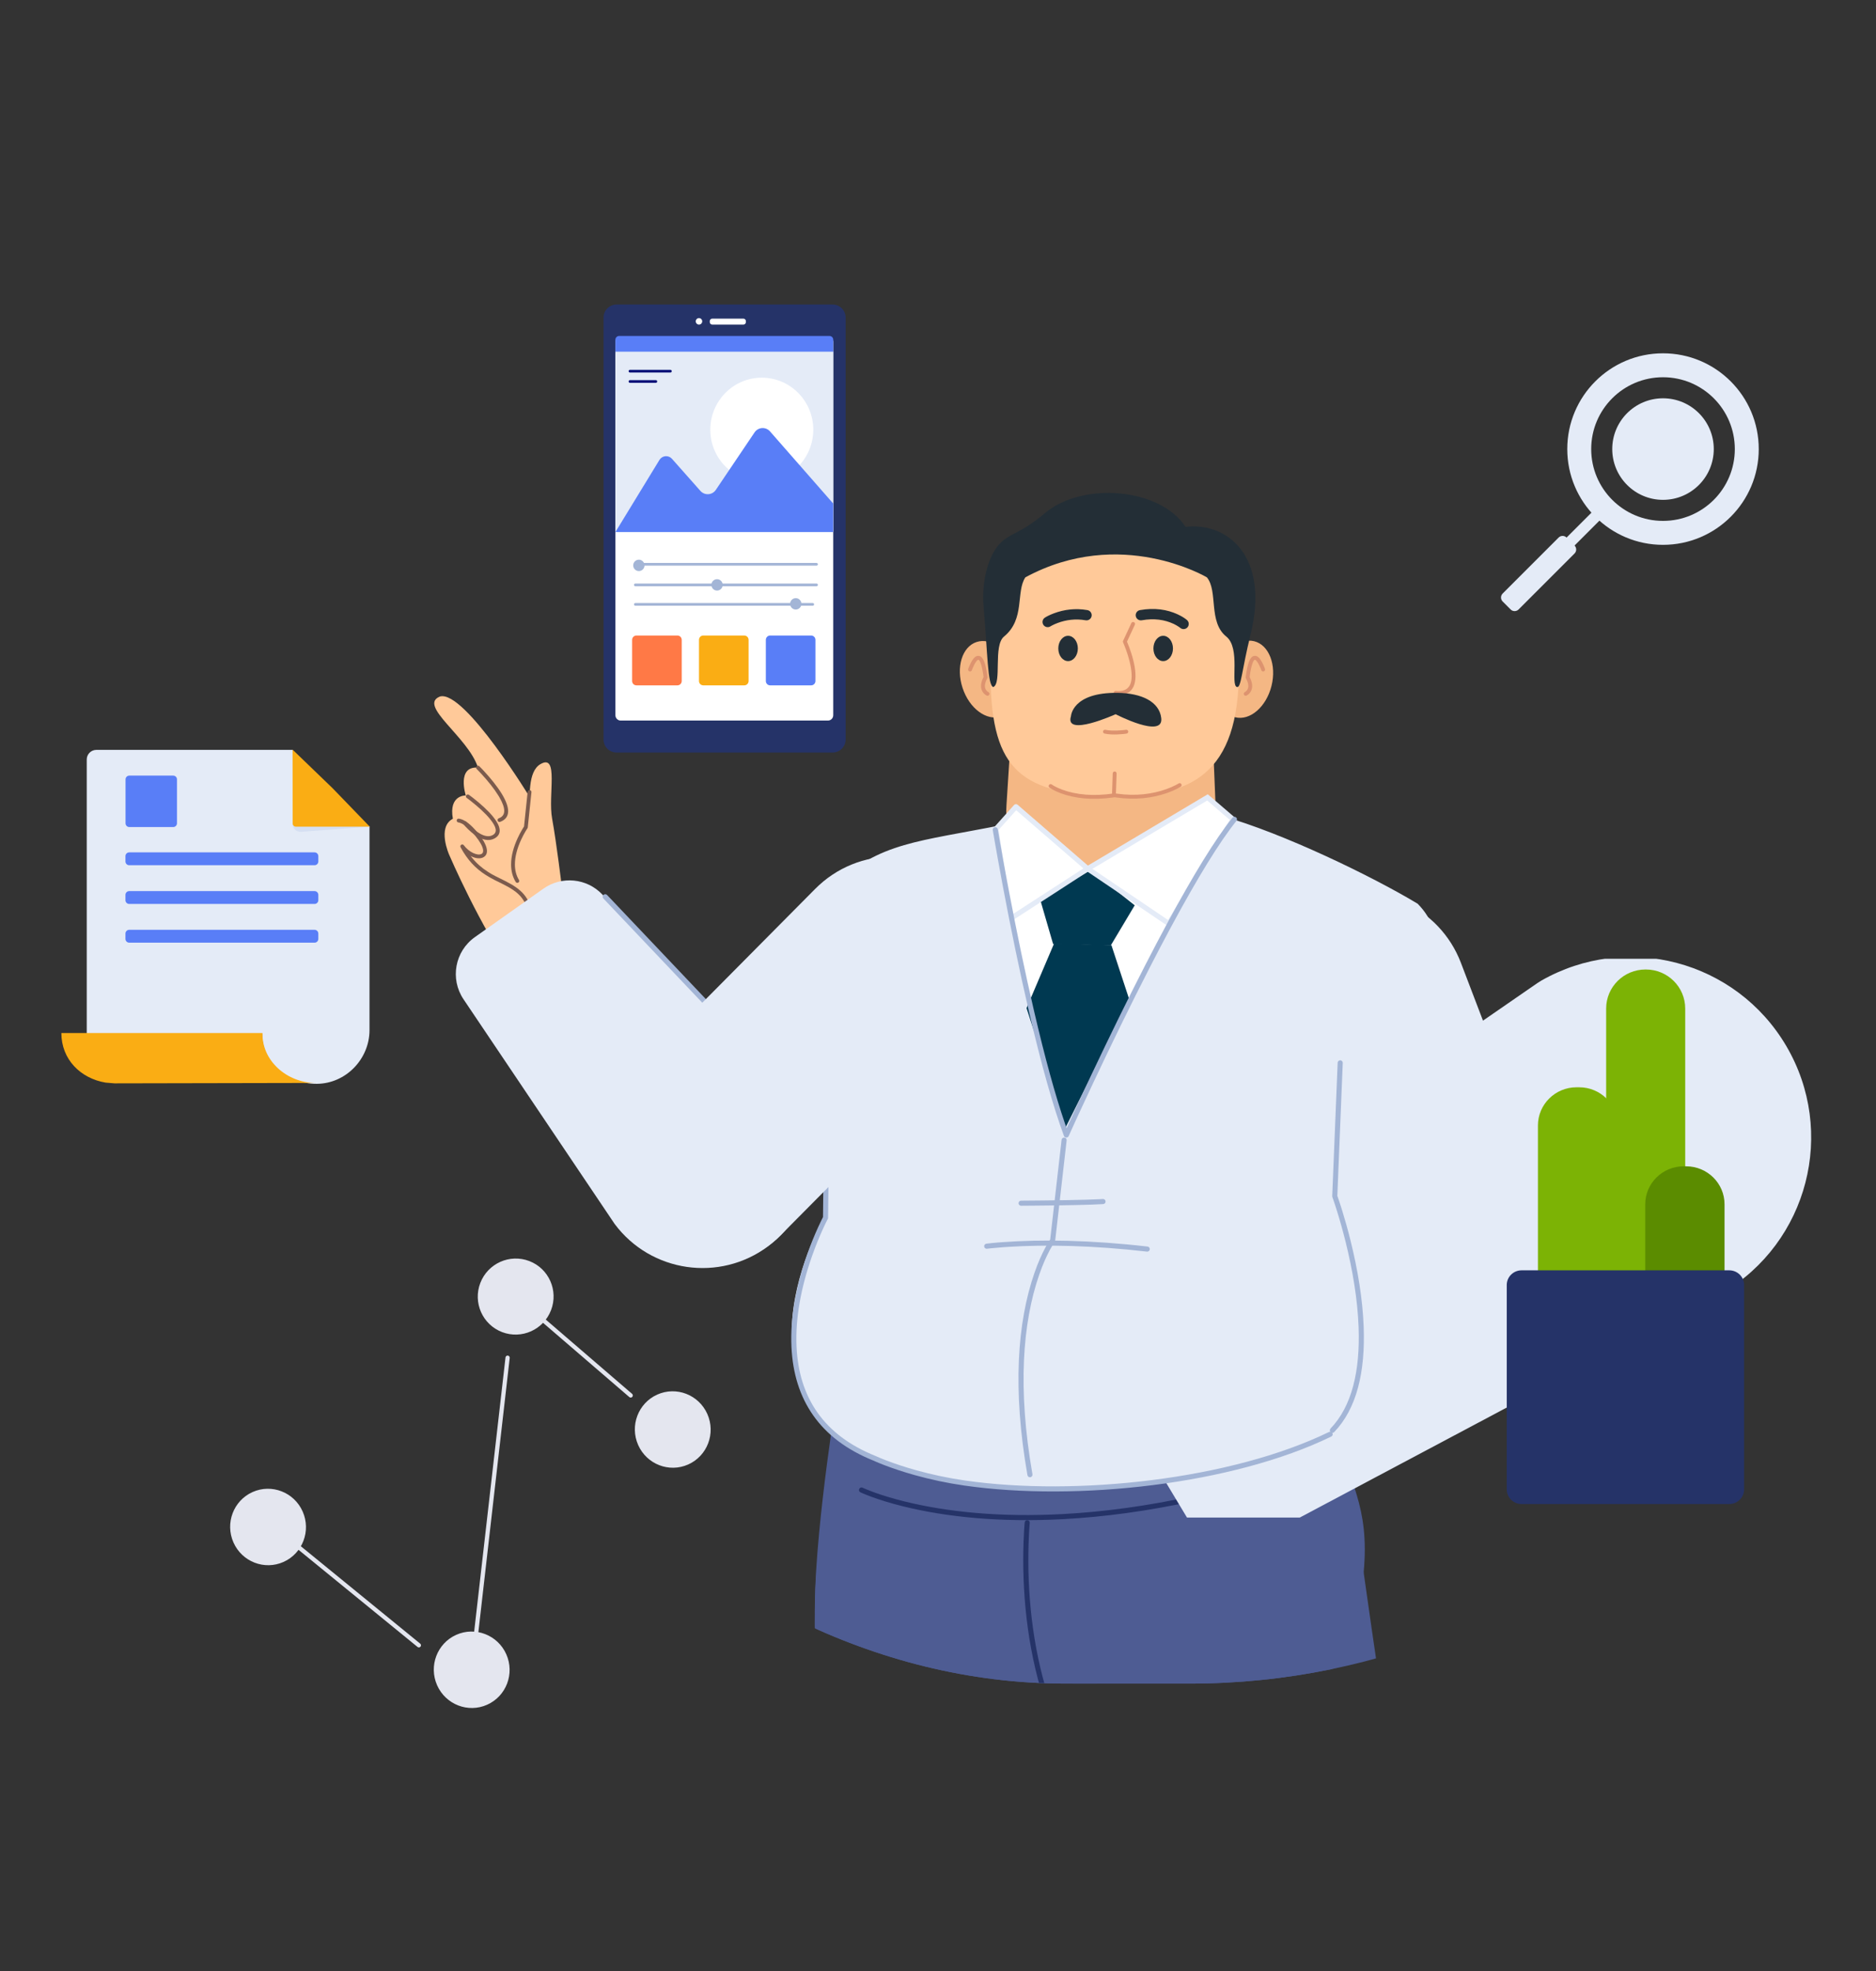 <svg width="833" height="875" viewBox="0 0 833 875" fill="none" xmlns="http://www.w3.org/2000/svg">
<rect x="0" y="0" width="833" height="875" fill="#333333" stroke="none"/>
<path d="M369.742 135.201H273.737C270.564 135.201 267.991 137.785 267.991 140.972V328.298C267.991 331.485 270.564 334.069 273.737 334.069H369.742C372.916 334.069 375.488 331.485 375.488 328.298V140.972C375.488 137.785 372.916 135.201 369.742 135.201Z" fill="#253368"/>
<path d="M275.619 149.389H367.621C368.925 149.389 369.982 150.45 369.982 151.76V317.51C369.982 318.82 368.925 319.881 367.621 319.881H275.619C274.315 319.881 273.258 318.82 273.258 317.51V151.76C273.258 150.45 274.315 149.389 275.619 149.389Z" fill="white"/>
<path d="M274.914 149.148H368.34C369.247 149.148 369.982 149.883 369.982 150.79V156.843H273.258V150.79C273.258 150.352 273.433 149.932 273.744 149.624C274.055 149.316 274.476 149.145 274.914 149.148Z" fill="#597EF7"/>
<path d="M310.368 144.099C311.161 144.099 311.804 143.453 311.804 142.656C311.804 141.859 311.161 141.213 310.368 141.213C309.574 141.213 308.931 141.859 308.931 142.656C308.931 143.453 309.574 144.099 310.368 144.099Z" fill="white"/>
<path d="M369.982 156.121H273.258V235.957H369.982V156.121Z" fill="#E4EBF7"/>
<path d="M330.083 141.453H316.269C315.654 141.453 315.156 141.954 315.156 142.571V142.98C315.156 143.598 315.654 144.098 316.269 144.098H330.083C330.698 144.098 331.197 143.598 331.197 142.98V142.571C331.197 141.954 330.698 141.453 330.083 141.453Z" fill="white"/>
<path d="M338.259 213.834C350.887 213.834 361.123 203.499 361.123 190.749C361.123 178 350.887 167.664 338.259 167.664C325.632 167.664 315.395 178 315.395 190.749C315.395 203.499 325.632 213.834 338.259 213.834Z" fill="white"/>
<path d="M273.258 236.197L292.814 204.173C293.39 203.231 294.375 202.618 295.47 202.52C296.565 202.422 297.642 202.851 298.374 203.676L311.011 217.934C311.901 218.939 313.203 219.475 314.539 219.386C315.875 219.297 317.095 218.594 317.846 217.479L335.057 191.944C335.81 190.826 337.035 190.122 338.375 190.036C339.714 189.951 341.018 190.493 341.906 191.506L369.982 223.55V236.197H273.258Z" fill="#597EF7"/>
<path d="M297.679 164.178C298.009 164.178 298.277 164.447 298.277 164.779C298.277 165.098 298.029 165.359 297.716 165.379L297.679 165.38H279.722C279.392 165.38 279.124 165.111 279.124 164.779C279.124 164.46 279.372 164.199 279.685 164.179L279.722 164.178H297.679Z" fill="#061178"/>
<path d="M291.214 168.746C291.545 168.746 291.813 169.015 291.813 169.347C291.813 169.667 291.565 169.928 291.252 169.947L291.214 169.948H279.722C279.392 169.948 279.124 169.679 279.124 169.347C279.124 169.028 279.372 168.767 279.685 168.747L279.722 168.746H291.214Z" fill="#061178"/>
<path d="M362.56 249.904C362.89 249.904 363.158 250.173 363.158 250.505C363.158 250.825 362.911 251.086 362.598 251.105L362.56 251.107H282.117C281.786 251.107 281.518 250.837 281.518 250.505C281.518 250.186 281.766 249.925 282.079 249.905L282.117 249.904H362.56Z" fill="#A3B5D6"/>
<path d="M362.56 259.043C362.89 259.043 363.158 259.312 363.158 259.644C363.158 259.963 362.911 260.225 362.598 260.244L362.56 260.245H282.117C281.786 260.245 281.518 259.976 281.518 259.644C281.518 259.325 281.766 259.064 282.079 259.044L282.117 259.043H362.56Z" fill="#A3B5D6"/>
<path d="M360.884 267.699C361.214 267.699 361.482 267.968 361.482 268.3C361.482 268.62 361.235 268.881 360.922 268.9L360.884 268.902H282.117C281.786 268.902 281.518 268.632 281.518 268.3C281.518 267.981 281.766 267.72 282.079 267.7L282.117 267.699H360.884Z" fill="#A3B5D6"/>
<path d="M300.791 282.127H282.595C281.538 282.127 280.68 282.988 280.68 284.051V302.326C280.68 303.389 281.538 304.25 282.595 304.25H300.791C301.849 304.25 302.706 303.389 302.706 302.326V284.051C302.706 282.988 301.849 282.127 300.791 282.127Z" fill="#FF7946"/>
<path d="M330.478 282.127H312.283C311.225 282.127 310.367 282.988 310.367 284.051V302.326C310.367 303.389 311.225 304.25 312.283 304.25H330.478C331.536 304.25 332.394 303.389 332.394 302.326V284.051C332.394 282.988 331.536 282.127 330.478 282.127Z" fill="#FAAD14"/>
<path d="M360.166 282.127H341.97C340.912 282.127 340.055 282.988 340.055 284.051V302.326C340.055 303.389 340.912 304.25 341.97 304.25H360.166C361.223 304.25 362.081 303.389 362.081 302.326V284.051C362.081 282.988 361.223 282.127 360.166 282.127Z" fill="#597EF7"/>
<path d="M283.673 253.513C285.061 253.513 286.187 252.382 286.187 250.988C286.187 249.593 285.061 248.463 283.673 248.463C282.284 248.463 281.159 249.593 281.159 250.988C281.159 252.382 282.284 253.513 283.673 253.513Z" fill="#A3B5D6"/>
<path d="M318.388 262.169C319.776 262.169 320.902 261.039 320.902 259.644C320.902 258.25 319.776 257.119 318.388 257.119C317 257.119 315.874 258.25 315.874 259.644C315.874 261.039 317 262.169 318.388 262.169Z" fill="#A3B5D6"/>
<path d="M353.342 270.585C354.731 270.585 355.856 269.455 355.856 268.06C355.856 266.666 354.731 265.535 353.342 265.535C351.954 265.535 350.828 266.666 350.828 268.06C350.828 269.455 351.954 270.585 353.342 270.585Z" fill="#A3B5D6"/>
<path fill-rule="evenodd" clip-rule="evenodd" d="M684.467 256.853L680.93 253.316L709.227 225.02L712.763 228.556L684.467 256.853Z" fill="#E4EBF7"/>
<path fill-rule="evenodd" clip-rule="evenodd" d="M738.426 231.24C720.817 231.24 706.542 216.965 706.542 199.356C706.542 181.747 720.817 167.472 738.426 167.472C756.035 167.472 770.31 181.747 770.31 199.356C770.31 216.965 756.035 231.24 738.426 231.24ZM738.426 156.844C714.947 156.844 695.914 175.877 695.914 199.356C695.914 222.835 714.947 241.868 738.426 241.868C761.905 241.868 780.938 222.835 780.938 199.356C780.938 175.877 761.905 156.844 738.426 156.844Z" fill="#E4EBF7"/>
<path fill-rule="evenodd" clip-rule="evenodd" d="M715.887 199.356C715.887 186.908 725.978 176.816 738.426 176.816C750.875 176.816 760.966 186.908 760.966 199.356C760.966 211.804 750.875 221.895 738.426 221.895C725.978 221.895 715.887 211.804 715.887 199.356Z" fill="#E4EBF7"/>
<path fill-rule="evenodd" clip-rule="evenodd" d="M670.761 270.558L667.225 267.021C666.248 266.045 666.248 264.461 667.225 263.485L692.07 238.639C693.047 237.662 694.63 237.662 695.607 238.639C695.607 238.639 695.607 238.639 695.607 238.639L699.143 242.175C700.12 243.152 700.12 244.735 699.143 245.712L674.298 270.558C673.321 271.534 671.738 271.534 670.761 270.558C670.761 270.558 670.761 270.558 670.761 270.558Z" fill="#E4EBF7"/>
<path fill-rule="evenodd" clip-rule="evenodd" d="M450.671 298.535L446.897 357.515C445.191 384.158 466.215 406.766 492.91 406.998C519.494 407.227 540.86 385.168 539.786 358.606L537.373 298.976L450.671 298.535Z" fill="#F4B784"/>
<path fill-rule="evenodd" clip-rule="evenodd" d="M564.579 304.523C562.24 313.842 555.021 320.062 548.45 318.413C541.879 316.765 538.449 307.873 540.789 298.554C543.126 289.234 550.349 283.015 556.918 284.663C563.489 286.312 566.919 295.202 564.579 304.523Z" fill="#F4B784"/>
<path fill-rule="evenodd" clip-rule="evenodd" d="M427.395 305.353C430.384 314.486 438.027 320.18 444.465 318.073C450.901 315.967 453.697 306.855 450.708 297.724C447.721 288.591 440.075 282.897 433.64 285.002C427.202 287.11 424.406 296.22 427.395 305.353Z" fill="#F4B784"/>
<path fill-rule="evenodd" clip-rule="evenodd" d="M439.78 297.375C439.78 339.898 450.984 352.397 493.007 353.472C528.984 354.39 550.107 343.779 550.107 297.375C550.107 260.172 525.409 236.037 494.942 236.037C464.478 236.037 439.78 264.05 439.78 297.375Z" fill="#FFC999"/>
<path fill-rule="evenodd" clip-rule="evenodd" d="M445.815 282.582C440.904 286.6 444.952 303.269 441.074 304.993C438.489 304.561 438.489 289.045 436.765 269.654C435.626 256.836 439.472 246.208 443.659 241.641C448.4 236.468 452.855 237.208 463.914 227.849C480.723 213.628 515.201 216.645 526.405 233.883C544.935 231.73 563.898 246.812 555.279 281.721C551.313 297.777 551.088 305.519 549.245 304.993C546.228 304.13 550.969 287.753 544.504 282.582C536.413 276.11 540.947 262.419 535.885 256.294C535.885 256.294 497.529 233.451 455.295 256.294C450.986 262.757 455.295 274.824 445.815 282.582Z" fill="#232E36"/>
<path d="M522.913 272.725C518.23 270.562 512.606 269.694 506.174 270.843C504.926 271.066 504.095 272.259 504.318 273.507C504.541 274.755 505.733 275.586 506.981 275.363C512.445 274.387 517.125 275.109 520.988 276.894C521.901 277.316 522.688 277.764 523.344 278.206L523.668 278.431C523.76 278.497 523.837 278.555 523.897 278.601L524.03 278.709C524.985 279.544 526.435 279.447 527.27 278.493C528.105 277.538 528.008 276.088 527.054 275.253C526.277 274.573 524.889 273.638 522.913 272.725Z" fill="#232E36"/>
<path d="M482.837 270.839C477.506 269.911 472.472 270.584 467.975 272.27C466.111 272.969 464.745 273.681 463.958 274.19C462.894 274.879 462.589 276.3 463.278 277.365C463.967 278.429 465.389 278.734 466.453 278.045L466.608 277.951C466.743 277.871 466.944 277.759 467.205 277.623C467.889 277.267 468.686 276.907 469.587 276.57C473.368 275.153 477.594 274.587 482.05 275.362C483.299 275.58 484.488 274.743 484.706 273.494C484.923 272.245 484.086 271.056 482.837 270.839Z" fill="#232E36"/>
<path d="M503.495 276.2C503.107 276.019 502.654 276.152 502.421 276.495L502.351 276.617L498.687 284.48C498.581 284.708 498.58 284.971 498.683 285.199L498.88 285.649C498.96 285.838 499.055 286.065 499.162 286.327L499.272 286.6C499.718 287.712 500.165 288.926 500.581 290.202C501.28 292.343 501.821 294.433 502.144 296.385C503.332 303.573 501.503 307.326 495.459 306.722C494.986 306.674 494.564 307.019 494.517 307.493C494.47 307.966 494.815 308.388 495.288 308.435C502.781 309.184 505.188 304.243 503.843 296.104C503.504 294.057 502.942 291.885 502.218 289.668C501.789 288.354 501.33 287.104 500.87 285.959L500.564 285.212L500.413 284.855L503.912 277.344C504.093 276.956 503.96 276.502 503.617 276.269L503.495 276.2Z" fill="#DD936F"/>
<path fill-rule="evenodd" clip-rule="evenodd" d="M512.15 287.868C512.15 290.97 514.094 293.486 516.491 293.486C518.891 293.486 520.831 290.97 520.831 287.868C520.831 284.764 518.891 282.25 516.491 282.25C514.094 282.25 512.15 284.764 512.15 287.868Z" fill="#232E36"/>
<path fill-rule="evenodd" clip-rule="evenodd" d="M469.915 287.868C469.915 290.97 471.859 293.486 474.256 293.486C476.656 293.486 478.598 290.97 478.598 287.868C478.598 284.764 476.656 282.25 474.256 282.25C471.859 282.25 469.915 284.764 469.915 287.868Z" fill="#232E36"/>
<path fill-rule="evenodd" clip-rule="evenodd" d="M475.548 317.922C475.548 317.922 476.028 307.322 496.234 307.579C506.881 307.714 514.765 311.457 515.628 318.783C516.728 328.123 495.373 317.061 495.373 317.061C495.373 317.061 472.534 327.404 475.548 317.922Z" fill="#232E36"/>
<path d="M499.984 323.965L499.474 324.035C499.193 324.071 498.842 324.111 498.435 324.151C496.805 324.311 495.143 324.381 493.603 324.312C492.563 324.265 491.627 324.155 490.821 323.976C490.357 323.873 489.897 324.165 489.794 324.63C489.691 325.094 489.984 325.554 490.448 325.657C491.361 325.859 492.393 325.981 493.525 326.032C495.158 326.106 496.898 326.032 498.603 325.864L499.423 325.776L500.246 325.667C500.716 325.595 501.038 325.155 500.966 324.685C500.901 324.262 500.538 323.959 500.124 323.955L499.984 323.965Z" fill="#DD936F"/>
<path d="M524.539 348.048C524.279 347.65 523.745 347.538 523.347 347.799L522.999 348.011C522.751 348.156 522.414 348.342 521.989 348.56C520.842 349.149 519.493 349.739 517.955 350.291C511.619 352.564 504.223 353.495 495.967 352.327L495.08 352.194L494.815 352.193C485.422 353.626 477.708 352.794 471.642 350.544C470.269 350.035 469.098 349.491 468.128 348.949L467.688 348.696C467.362 348.502 467.138 348.352 467.016 348.261C466.635 347.977 466.095 348.055 465.811 348.436C465.526 348.817 465.604 349.356 465.985 349.641L466.233 349.815C466.481 349.981 466.832 350.198 467.289 350.453C468.334 351.037 469.586 351.618 471.044 352.159C477.176 354.433 484.875 355.316 494.143 354.031L494.941 353.915L495.729 354.033C503.969 355.198 511.4 354.341 517.827 352.159L518.537 351.911C520.147 351.334 521.563 350.714 522.775 350.092C523.095 349.928 523.384 349.772 523.642 349.626L524.223 349.282C524.249 349.266 524.271 349.252 524.29 349.24C524.688 348.98 524.799 348.446 524.539 348.048Z" fill="#DD936F"/>
<path d="M494.973 342.489C494.546 342.474 494.18 342.775 494.1 343.181L494.084 343.32L493.758 353.016C493.742 353.491 494.114 353.89 494.59 353.905C495.017 353.92 495.383 353.62 495.463 353.213L495.479 353.074L495.805 343.378C495.821 342.903 495.449 342.505 494.973 342.489Z" fill="#DD936F"/>
<path d="M560.509 294.224C559.351 292.014 558.158 290.78 556.661 291.231C554.948 291.747 553.869 294.667 553.13 300.576C553.108 300.754 553.142 300.934 553.227 301.091C554.68 303.791 554.527 305.53 553.493 306.656C553.205 306.97 552.924 307.155 552.772 307.223C552.337 307.416 552.141 307.925 552.335 308.359C552.528 308.794 553.036 308.989 553.471 308.796C553.822 308.64 554.295 308.329 554.761 307.821C556.252 306.198 556.514 303.786 554.933 300.641L554.874 300.525L554.905 300.281C555.526 295.611 556.376 293.262 557.082 292.91L557.157 292.88C557.47 292.786 558.216 293.556 558.984 295.023C559.269 295.566 559.534 296.153 559.771 296.741L559.98 297.279C560.016 297.375 560.044 297.455 560.065 297.514C560.22 297.964 560.709 298.203 561.159 298.049C561.609 297.894 561.848 297.405 561.694 296.955L561.532 296.513C561.484 296.389 561.43 296.249 561.368 296.096C561.111 295.46 560.823 294.823 560.509 294.224Z" fill="#DD936F"/>
<path d="M434.951 291.232C433.452 290.778 432.257 292.012 431.098 294.224C430.784 294.823 430.497 295.46 430.24 296.096L430.01 296.687C429.97 296.794 429.938 296.884 429.914 296.955C429.759 297.405 429.999 297.895 430.448 298.049C430.898 298.204 431.388 297.964 431.542 297.515L431.686 297.122C431.729 297.01 431.78 296.882 431.836 296.741C432.074 296.154 432.339 295.567 432.624 295.023C433.392 293.556 434.138 292.785 434.451 292.88C435.123 293.084 435.939 295.133 436.569 299.316L436.738 300.524L436.676 300.641C435.155 303.665 435.338 306.012 436.68 307.631L436.847 307.822C437.313 308.329 437.786 308.641 438.137 308.797C438.571 308.99 439.08 308.794 439.273 308.359C439.466 307.925 439.27 307.416 438.836 307.223C438.684 307.155 438.403 306.97 438.115 306.657C437.081 305.531 436.928 303.791 438.383 301.092C438.468 300.934 438.502 300.754 438.479 300.576L438.337 299.504C437.603 294.315 436.555 291.719 434.951 291.232Z" fill="#DD936F"/>
<g clip-path="url(#clip0)">
<path fill-rule="evenodd" clip-rule="evenodd" d="M389.777 1014.49C389.777 1014.49 343.744 687.896 369.705 672.504C395.664 657.113 475.881 679.088 484.717 725.795C493.552 772.499 485.865 1015.38 485.865 1015.38C485.865 1015.38 495.838 1043.32 484.441 1052.85C468.314 1061.35 448.995 1033.47 401.131 1044.49C377.711 1035.53 389.777 1014.49 389.777 1014.49Z" fill="#4E5C93"/>
<path fill-rule="evenodd" clip-rule="evenodd" d="M474.442 740.019L549.805 1017.29C549.805 1017.29 541.962 1057.15 569.162 1063.09C577.62 1064.94 592.935 1054.38 610.916 1051.66C628.896 1048.95 649.545 1054.07 653.745 1046.63C662.142 1031.76 651.72 1009.63 651.72 1009.63C651.72 1009.63 615.933 772.903 603.597 684.748C598.583 648.907 479.332 688.002 474.442 740.019Z" fill="#4E5C93"/>
<path d="M455.548 628.271C454.975 628.273 454.504 628.7 454.431 629.252L454.421 629.405L454.538 666.348C454.54 666.972 455.048 667.477 455.672 667.475C456.245 667.473 456.716 667.046 456.789 666.494L456.799 666.341L456.682 629.398C456.68 628.774 456.172 628.27 455.548 628.271Z" fill="#253368"/>
<path fill-rule="evenodd" clip-rule="evenodd" d="M370.671 625.47C370.671 625.47 359.38 696.626 362.321 724.74C365.26 752.853 441.822 783.096 485.085 784.451C508.309 785.179 592.627 759.245 600.745 725.241C611.007 682.256 604.114 668.971 598.123 650.426C593.805 637.055 587.926 619.861 587.926 619.861C587.926 619.861 389.757 626.067 370.671 625.47Z" fill="#4E5C93"/>
<path d="M456.228 674.83C455.607 674.768 455.054 675.222 454.992 675.844L454.897 676.96L454.827 677.913C454.78 678.582 454.734 679.316 454.69 680.113C453.522 701.355 455.207 726.062 462.026 749.611C463.738 755.524 465.745 761.185 468.063 766.562C468.31 767.136 468.975 767.4 469.549 767.153C470.122 766.906 470.386 766.241 470.139 765.667C467.86 760.38 465.885 754.807 464.198 748.982C457.604 726.213 455.866 702.288 456.878 681.583L456.948 680.237C457.002 679.256 457.059 678.372 457.116 677.592L457.242 676.066C457.303 675.445 456.85 674.891 456.228 674.83Z" fill="#253368"/>
<path d="M594.92 645.946C594.704 645.36 594.053 645.061 593.468 645.277C549.101 661.675 508.59 670.172 472.033 672.13C444.307 673.615 420.73 671.278 401.4 666.475C396.406 665.235 392.064 663.912 388.378 662.586L387.599 662.302C386.449 661.878 385.439 661.479 384.571 661.116L384.148 660.937C383.579 660.693 383.205 660.521 383.025 660.433C382.464 660.16 381.787 660.392 381.514 660.954C381.24 661.515 381.473 662.191 382.034 662.465L382.264 662.574C382.449 662.66 382.698 662.772 383.011 662.908L383.257 663.014C384.251 663.44 385.437 663.914 386.816 664.423C390.741 665.873 395.423 667.32 400.855 668.67C420.4 673.525 444.201 675.885 472.154 674.388C508.94 672.417 549.674 663.873 594.252 647.398C594.837 647.182 595.136 646.531 594.92 645.946Z" fill="#253368"/>
<path d="M371.635 624.37C371.011 624.353 370.491 624.845 370.474 625.469C370.459 626.041 370.871 626.525 371.421 626.615L371.574 626.63L588.581 632.519C589.205 632.536 589.725 632.044 589.742 631.42C589.757 630.848 589.345 630.363 588.795 630.274L588.642 630.259L371.635 624.37Z" fill="#253368"/>
<path fill-rule="evenodd" clip-rule="evenodd" d="M253.339 414.233L235.77 354.741C235.77 354.741 206.324 306.325 195.414 309.178C185.262 313.116 207.894 327.113 212.237 340.755C202.635 340.036 206.822 353.131 206.822 353.131C206.822 353.131 199.173 352.801 201.086 363.459C193.931 367.227 199.456 379.49 199.456 379.49C199.456 379.49 213.29 411.784 228.809 433.382C228.809 433.382 254.792 452.133 253.339 414.233Z" fill="#FFC999"/>
<path fill-rule="evenodd" clip-rule="evenodd" d="M249.528 394.153C249.528 394.153 247.064 373.785 245.155 363.401C243.247 353.019 248.296 334.349 239.953 339.23C234.342 342.511 235.16 353.652 235.246 361.863C235.334 370.077 220.548 389.396 231.186 402.97C238.368 412.142 249.883 413.449 249.528 394.153Z" fill="#FFC999"/>
<path d="M211.632 340.16C211.304 340.494 211.309 341.031 211.643 341.359L212.168 341.889L212.837 342.582C213.072 342.828 213.316 343.087 213.57 343.361C215.022 344.922 216.473 346.591 217.826 348.297C219.167 349.988 220.337 351.625 221.287 353.17L221.73 353.91C224.619 358.88 224.697 362.077 221.484 363.264C221.045 363.426 220.82 363.913 220.983 364.353C221.145 364.792 221.632 365.016 222.072 364.854C226.867 363.083 226.532 358.464 222.731 352.282C221.743 350.674 220.534 348.984 219.155 347.244C217.772 345.499 216.292 343.798 214.812 342.206L214.064 341.411C213.945 341.286 213.828 341.164 213.714 341.046L212.831 340.149C212.497 339.821 211.961 339.826 211.632 340.16Z" fill="#7C5B4D"/>
<path d="M207.035 353.038C206.763 353.418 206.85 353.948 207.231 354.221L207.788 354.63L208.497 355.167C208.745 355.358 209.004 355.559 209.274 355.771C210.812 356.982 212.35 358.279 213.783 359.609C215.295 361.013 216.6 362.371 217.634 363.648C220.499 367.187 220.943 369.537 218.754 370.734C217.875 371.214 216.891 371.331 215.791 371.116C214.114 370.788 212.253 369.71 210.358 368.112C209.527 367.411 208.746 366.659 208.04 365.906L207.709 365.547C207.458 365.271 207.273 365.055 207.161 364.918C206.866 364.554 206.332 364.5 205.968 364.795C205.605 365.091 205.551 365.625 205.846 365.988L206.104 366.293C206.307 366.527 206.541 366.787 206.804 367.066C207.552 367.864 208.379 368.662 209.265 369.408C211.361 371.175 213.45 372.386 215.466 372.78C216.935 373.067 218.32 372.903 219.567 372.222C223.05 370.318 222.39 366.828 218.952 362.581C217.861 361.234 216.503 359.821 214.936 358.366C213.466 357.002 211.894 355.676 210.322 354.439L209.528 353.821L208.218 352.842C207.838 352.57 207.308 352.657 207.035 353.038Z" fill="#7C5B4D"/>
<path d="M203.763 363.42C203.301 363.349 202.868 363.667 202.797 364.13C202.727 364.593 203.045 365.026 203.508 365.096C205.141 365.346 207.143 366.669 209.508 369.271C214.459 374.718 215.46 378.228 213.796 379.095C212.067 379.995 208.298 378.381 205.943 375.225C205.315 374.383 204.019 375.209 204.517 376.134C207.533 381.736 211.128 385.511 215.722 388.448C216.867 389.18 218.062 389.855 219.456 390.576L220.482 391.097L223.028 392.352C230.468 396.034 233.363 398.98 234.884 406.379C234.978 406.837 235.427 407.133 235.885 407.038C236.344 406.944 236.639 406.496 236.545 406.037C234.936 398.212 231.784 394.869 224.286 391.085L219.857 388.877C218.342 388.104 217.849 387.795 216.636 387.019C213.939 385.295 211.611 383.273 209.546 380.715L209.004 380.022L209.156 380.101C211.036 381.034 212.935 381.308 214.337 380.713L214.579 380.599C217.701 378.973 216.367 374.296 210.763 368.13C208.16 365.267 205.848 363.738 203.763 363.42Z" fill="#7C5B4D"/>
<path d="M235.225 350.757C234.806 350.713 234.426 350.982 234.319 351.376L234.294 351.512L232.682 366.922L232.545 367.131L232.227 367.633C232.116 367.813 232 368.004 231.88 368.206C231.196 369.359 230.512 370.642 229.874 372.024C228.035 376.008 226.931 380.003 226.938 383.769C226.943 386.621 227.596 389.228 228.986 391.517C229.23 391.917 229.751 392.044 230.151 391.801C230.551 391.558 230.679 391.036 230.435 390.636C229.215 388.628 228.638 386.323 228.633 383.766C228.628 380.284 229.669 376.515 231.414 372.735C232.026 371.408 232.682 370.176 233.338 369.072L233.738 368.413C233.937 368.093 234.094 367.854 234.199 367.703C234.253 367.625 234.294 367.538 234.319 367.447L234.346 367.308L235.98 351.688C236.029 351.222 235.691 350.805 235.225 350.757Z" fill="#7C5B4D"/>
<g clip-path="url(#clip1)">
<path fill-rule="evenodd" clip-rule="evenodd" d="M481.638 598.067L529.353 677.507C534.859 686.672 546.576 689.927 556.019 684.908L764.724 574.012C802.865 551.554 815.583 502.43 793.125 464.289C770.841 426.442 722.301 413.632 684.287 435.379C683.699 435.714 683.122 436.082 682.568 436.469L487.45 571.174C478.721 577.201 476.176 588.973 481.638 598.067Z" fill="#E4EBF7"/>
</g>
<path fill-rule="evenodd" clip-rule="evenodd" d="M658.593 590.914C683.921 581.459 696.699 553.183 687.057 527.927L648.688 427.421C639.147 402.428 611.23 389.812 586.166 399.167C560.838 408.622 548.06 436.899 557.702 462.157L596.071 562.66C605.612 587.654 633.529 600.269 658.593 590.914Z" fill="#E4EBF7"/>
<path fill-rule="evenodd" clip-rule="evenodd" d="M366.564 539.315C366.564 539.315 315.639 624.614 401.2 652.538C431.143 662.309 460.93 661.276 488.786 659.625C545.578 656.259 584.933 642.463 592.543 634.164C612.985 611.876 603.695 577.901 608.332 524.542C612.56 475.891 656.179 428.034 629.464 401.182C609.345 389.039 569.774 369.885 542.718 362.282C522.063 356.476 507.896 393.78 487.61 393.389C470.773 393.061 461.192 362.998 445.762 366.084C407.567 373.724 390.753 373.81 370.647 392.821C370.647 392.821 364.392 416.415 375.474 470.567C375.474 470.567 364.927 517.778 366.564 539.315Z" fill="#E4EBF7"/>
<path fill-rule="evenodd" clip-rule="evenodd" d="M447.069 374.756C447.069 374.756 448.943 442.471 471.861 496.579C518.523 416.521 542.395 365.39 543.661 365.254L486.218 389.567L447.069 374.756Z" fill="white"/>
<path fill-rule="evenodd" clip-rule="evenodd" d="M461.941 399.589L482.124 385.572L504.326 401.095L493.213 419.715L467.6 419.058L461.941 399.589Z" fill="#003951"/>
<path fill-rule="evenodd" clip-rule="evenodd" d="M455.808 447.552L468.057 418.816L493.508 419.612L501.493 443.887L473.103 500.6L455.808 447.552Z" fill="#003951"/>
<path fill-rule="evenodd" clip-rule="evenodd" d="M449.6 406.465L484.197 386.318L451.444 361.092L445.758 366.432L449.6 406.465Z" fill="white"/>
<path fill-rule="evenodd" clip-rule="evenodd" d="M484.196 386.319L513.199 409.305L544.299 365.273L538.174 357.439L484.196 386.319Z" fill="white"/>
<path fill-rule="evenodd" clip-rule="evenodd" d="M448.301 408.078L482.944 385.642L451.113 358.109L442.244 368.019L448.301 408.078Z" fill="white"/>
<path d="M451.853 357.254L483.683 384.787C484.253 385.279 484.191 386.181 483.558 386.59L448.915 409.027C448.226 409.473 447.306 409.059 447.183 408.247L441.126 368.187C441.076 367.854 441.177 367.515 441.402 367.264L450.271 357.355C450.683 356.895 451.386 356.85 451.853 357.254ZM451.215 359.69L443.443 368.375L449.157 406.176L481.068 385.511L451.215 359.69Z" fill="#E4EBF7"/>
<path fill-rule="evenodd" clip-rule="evenodd" d="M482.944 385.642L518.966 410.007L547.485 363.702L536.16 353.979L482.944 385.642Z" fill="white"/>
<path d="M480.837 385.581L536.281 352.592L548.954 363.474L519.311 411.604L480.837 385.581ZM536.041 355.365L485.053 385.702L518.623 408.41L546.017 363.932L536.041 355.365Z" fill="#E4EBF7"/>
<path d="M472.625 505.004C472.057 504.939 471.539 505.307 471.402 505.847L471.374 505.998L466.315 550.265L466.09 550.595L465.852 550.959C465.358 551.726 464.811 552.65 464.224 553.736C462.556 556.817 460.893 560.575 459.343 565.033C451.697 587.029 449.547 616.744 456.211 654.856C456.318 655.471 456.904 655.883 457.519 655.775C458.134 655.668 458.545 655.082 458.438 654.467C451.839 616.727 453.961 587.401 461.479 565.775C462.988 561.434 464.602 557.787 466.212 554.812C466.679 553.949 467.116 553.198 467.517 552.555L467.966 551.857C468.125 551.617 468.241 551.453 468.308 551.364C468.398 551.243 468.463 551.107 468.5 550.961L468.526 550.814L473.62 506.255C473.691 505.635 473.246 505.074 472.625 505.004Z" fill="#A3B5D6"/>
<path d="M365.869 418.521C365.251 418.435 364.68 418.866 364.594 419.485L364.449 420.614L364.362 421.348C364.188 422.832 364.015 424.502 363.854 426.325C363.212 433.57 362.935 440.968 363.233 447.884C363.543 455.105 364.466 461.268 366.121 466.067L366.28 466.512L365.437 540.303L364.947 541.268L364.442 542.298C364.094 543.018 363.723 543.806 363.335 544.658C361.67 548.306 360.007 552.384 358.455 556.795C353.53 570.786 350.806 584.87 351.435 598.052C352.542 621.243 363.935 638.872 387.988 648.468L388.564 648.729C388.757 648.814 388.986 648.914 389.25 649.027L390.169 649.414C390.81 649.68 391.508 649.96 392.262 650.253L392.838 650.475C396.737 651.969 401.213 653.461 406.201 654.853C413.114 656.782 420.457 658.362 428.149 659.47C478.098 666.668 547.429 659 591.127 637.725C591.688 637.451 591.921 636.775 591.648 636.214C591.375 635.652 590.698 635.419 590.137 635.692C546.882 656.751 478.001 664.37 428.471 657.233C420.879 656.138 413.631 654.579 406.809 652.675C401.891 651.303 397.482 649.833 393.646 648.364L392.539 647.934C391.829 647.653 391.175 647.386 390.578 647.135L389.304 646.584C389.137 646.509 389 646.447 388.888 646.395C365.635 637.116 354.76 620.287 353.693 597.944C353.08 585.096 355.751 571.284 360.587 557.546C362.116 553.202 363.754 549.186 365.391 545.597L365.949 544.391C366.131 544.005 366.306 543.636 366.477 543.283L366.97 542.277C367.254 541.707 367.456 541.318 367.561 541.122C367.618 541.015 367.657 540.9 367.678 540.782L367.694 540.602L368.542 466.335C368.544 466.197 368.52 466.061 368.473 465.931C366.767 461.302 365.807 455.123 365.491 447.787C365.199 440.983 365.472 433.678 366.106 426.525L366.245 425.019C366.34 424.041 366.437 423.115 366.534 422.249L366.693 420.89L366.834 419.796C366.92 419.177 366.488 418.607 365.869 418.521Z" fill="#A3B5D6"/>
<path d="M548.829 362.842C548.343 362.45 547.632 362.527 547.24 363.013C539.605 372.496 529.801 388.536 518.32 409.812C515.136 415.712 511.851 421.965 508.481 428.527C500.631 443.815 492.653 460.121 484.913 476.493L481.942 482.805C480.428 486.037 478.987 489.136 477.628 492.078L474.008 499.968L473.602 500.859L472.91 498.871C468.474 485.943 463.902 469.163 459.288 449.409L458.95 447.956C455.153 431.593 451.534 414.131 448.196 396.6L446.972 390.105C446.33 386.659 445.727 383.356 445.163 380.22L444.114 374.306L443.057 368.158C442.955 367.542 442.373 367.126 441.757 367.228C441.192 367.322 440.795 367.819 440.812 368.376L440.883 368.863L442.011 375.403L442.938 380.619C443.583 384.209 444.28 388.017 445.028 392.007L445.31 393.511C448.836 412.245 452.69 430.979 456.747 448.467L457.426 451.372C462.513 472.998 467.548 491.005 472.422 504.255C472.752 505.15 473.947 505.244 474.432 504.481L474.614 504.107L477.435 497.906L479.103 494.276C481.009 490.142 483.084 485.683 485.304 480.965C493.548 463.439 502.095 445.914 510.493 429.56C513.482 423.739 516.404 418.162 519.247 412.861L520.31 410.886C531.73 389.724 541.476 373.778 549.001 364.431C549.393 363.945 549.316 363.233 548.829 362.842Z" fill="#A3B5D6"/>
<path d="M509.546 553.383C484.187 550.461 462.399 550.171 445.15 551.429L442.964 551.6C442.042 551.678 441.186 551.757 440.398 551.837L438.748 552.016L437.97 552.113C437.351 552.197 436.919 552.768 437.003 553.386C437.088 554.005 437.658 554.437 438.277 554.353L439.334 554.225L440.058 554.145C441.542 553.988 443.298 553.831 445.315 553.684L447.524 553.533C464.276 552.465 485.148 552.848 509.287 555.629C509.908 555.7 510.468 555.255 510.54 554.635C510.611 554.015 510.166 553.454 509.546 553.383Z" fill="#A3B5D6"/>
<path d="M489.703 532.272L488.362 532.353C485.285 532.516 480.448 532.652 474.292 532.763L472.789 532.79C469.759 532.841 466.573 532.884 463.344 532.92L453.392 533.007C452.768 533.01 452.265 533.519 452.268 534.143C452.271 534.716 452.699 535.186 453.251 535.258L453.542 535.267L459.475 535.22L465.303 535.158C467.23 535.135 469.133 535.109 470.989 535.08L477.342 534.965C483.025 534.846 487.332 534.701 489.857 534.528C490.48 534.485 490.951 533.946 490.908 533.323C490.865 532.7 490.326 532.23 489.703 532.272Z" fill="#A3B5D6"/>
<path fill-rule="evenodd" clip-rule="evenodd" d="M241.284 394.505L210.882 415.999C201.975 422.295 199.723 434.553 205.816 443.606L272.936 543.368C289.033 564.914 319.548 569.331 341.093 553.234C362.244 537.435 366.89 507.741 351.83 486.275C351.265 485.472 350.623 484.719 349.947 484.007L267.442 397.078C260.573 389.841 249.432 388.744 241.284 394.505Z" fill="#E4EBF7"/>
<path d="M269.561 397.313C269.131 396.86 268.416 396.842 267.963 397.271C267.551 397.662 267.498 398.289 267.815 398.74L267.921 398.87L350.426 485.799C351.121 486.531 351.708 487.233 352.202 487.938C352.56 488.449 353.265 488.572 353.776 488.214C354.287 487.855 354.411 487.15 354.052 486.639C353.602 485.997 353.092 485.366 352.513 484.725L352.066 484.243L269.561 397.313Z" fill="#A3B5D6"/>
<path d="M595.137 470.708C594.565 470.686 594.075 471.091 593.978 471.639L593.961 471.792L591.546 530.992C591.54 531.14 591.563 531.288 591.614 531.427L592.113 532.85L592.653 534.453C592.84 535.021 593.035 535.621 593.237 536.253L593.441 536.895C594.817 541.248 596.193 546.076 597.477 551.245C600.685 564.155 602.783 576.971 603.247 588.923C604.019 608.779 600.203 624.386 590.798 634.168C590.366 634.618 590.38 635.334 590.83 635.766C591.28 636.199 591.995 636.185 592.428 635.735C602.345 625.42 606.3 609.246 605.506 588.835C605.035 576.71 602.914 563.748 599.672 550.7C598.493 545.957 597.238 541.499 595.976 537.424L595.597 536.214C595.319 535.334 595.052 534.509 594.799 533.742L593.939 531.214L593.815 530.862L596.22 471.884C596.243 471.313 595.838 470.823 595.289 470.725L595.137 470.708Z" fill="#A3B5D6"/>
<path fill-rule="evenodd" clip-rule="evenodd" d="M277.799 547.878C296.834 567.156 327.943 567.192 347.022 547.959L431.107 463.189C449.906 444.236 449.942 413.683 431.187 394.685C412.152 375.407 381.043 375.371 361.964 394.606L277.879 479.374C259.08 498.327 259.043 528.882 277.799 547.878Z" fill="#E4EBF7"/>
</g>
<path fill-rule="evenodd" clip-rule="evenodd" d="M748.287 567.999H713.181V447.721C713.181 438.148 720.999 430.387 730.643 430.387H730.826C740.47 430.387 748.287 438.148 748.287 447.721V567.999Z" fill="#7CB305"/>
<path fill-rule="evenodd" clip-rule="evenodd" d="M765.745 597.439H730.537V534.633C730.537 525.312 738.182 517.756 747.613 517.756H748.669C758.1 517.756 765.745 525.312 765.745 534.633V597.439Z" fill="#5B8C00"/>
<path fill-rule="evenodd" clip-rule="evenodd" d="M718.331 567.936H682.888V499.65C682.888 490.277 690.553 482.678 700.009 482.678H701.211C710.666 482.678 718.331 490.277 718.331 499.65V567.936Z" fill="#7CB305"/>
<path fill-rule="evenodd" clip-rule="evenodd" d="M767.839 667.693H675.638C671.994 667.693 669.04 664.77 669.04 661.163V570.464C669.04 566.857 671.994 563.934 675.638 563.934H767.839C771.484 563.934 774.438 566.857 774.438 570.464V661.163C774.438 664.77 771.484 667.693 767.839 667.693Z" fill="#253368"/>
<g clip-path="url(#clip2)">
<path d="M128.817 683.748L185.987 730.393" stroke="#E4E6EF" stroke-width="1.881" stroke-linecap="round"/>
<path d="M125.905 693.383C134.388 689.585 138.185 679.562 134.386 670.996C130.587 662.43 120.631 658.565 112.148 662.363C103.665 666.161 99.868 676.184 103.667 684.75C107.466 693.316 117.422 697.181 125.905 693.383Z" fill="#E4E6EF"/>
<path d="M305.603 650.113C314.086 646.315 317.883 636.292 314.084 627.726C310.285 619.161 300.329 615.296 291.846 619.094C283.364 622.892 279.567 632.915 283.365 641.48C287.164 650.046 297.121 653.911 305.603 650.113Z" fill="#E4E6EF"/>
<path d="M209.557 741.232L225.39 602.728" stroke="#E4E6EF" stroke-width="1.881" stroke-linecap="round"/>
<path d="M202.573 725.75C211.056 721.952 221.012 725.817 224.811 734.383C228.61 742.949 224.813 752.971 216.33 756.769C207.847 760.568 197.891 756.703 194.092 748.137C190.293 739.571 194.09 729.548 202.573 725.75Z" fill="#E4E6EF"/>
<path d="M228.987 575.557L280.047 619.484" stroke="#E4E6EF" stroke-width="1.881" stroke-linecap="round"/>
<path d="M244.686 581.609C241.347 590.316 231.607 594.677 222.931 591.35C214.255 588.022 209.928 578.267 213.267 569.56C216.606 560.853 226.347 556.492 235.023 559.819C243.699 563.147 248.025 572.902 244.686 581.609Z" fill="#E4E6EF"/>
</g>
<path d="M129.963 332.891H42.798C40.434 332.891 38.516 334.808 38.516 337.172V458.988H116.384C116.384 472.065 127.566 481.203 140.665 481.136C153.539 481.071 164.071 470.158 164.071 457.286V366.831H141.343C137.718 366.831 129.963 358.896 129.963 355.272V332.891Z" fill="#E4EBF7"/>
<path d="M116.555 458.604H27.248C27.248 470.286 35.746 478.732 46.895 480.603L50.82 480.932L140.305 480.753C127.288 480.753 116.223 470.757 116.555 458.604Z" fill="#FAAD14"/>
<path d="M76.912 344.316H57.416C56.493 344.316 55.745 345.064 55.745 345.986V365.483C55.745 366.405 56.493 367.153 57.416 367.153H76.912C77.834 367.153 78.582 366.405 78.582 365.483V345.986C78.582 345.064 77.834 344.316 76.912 344.316Z" fill="#597EF7"/>
<path d="M139.673 378.393H57.376C56.454 378.393 55.706 379.14 55.706 380.063V382.432C55.706 383.354 56.454 384.102 57.376 384.102H139.673C140.596 384.102 141.343 383.354 141.343 382.432V380.063C141.343 379.14 140.596 378.393 139.673 378.393Z" fill="#597EF7"/>
<path d="M139.673 395.582H57.376C56.454 395.582 55.706 396.33 55.706 397.252V399.621C55.706 400.544 56.454 401.291 57.376 401.291H139.673C140.596 401.291 141.343 400.544 141.343 399.621V397.252C141.343 396.33 140.596 395.582 139.673 395.582Z" fill="#597EF7"/>
<path d="M139.673 412.771H57.376C56.454 412.771 55.706 413.519 55.706 414.441V416.811C55.706 417.733 56.454 418.481 57.376 418.481H139.673C140.596 418.481 141.343 417.733 141.343 416.811V414.441C141.343 413.519 140.596 412.771 139.673 412.771Z" fill="#597EF7"/>
<path opacity="0.6" d="M129.952 361.369V365.829C129.952 366.788 130.351 367.703 131.053 368.355C131.756 369.007 132.698 369.337 133.654 369.266L164.187 366.994L129.952 361.369Z" fill="#CCD7EE"/>
<path d="M147.65 349.885L129.914 332.781L129.961 365.562C129.961 366.351 130.6 366.99 131.388 366.99H164.187L147.65 349.885Z" fill="#FAAD14"/>
<defs>
<clipPath id="clip0">
<rect x="163.736" y="128.82" width="673.872" height="618.576" rx="309.288" fill="white"/>
</clipPath>
<clipPath id="clip1">
<rect width="324.941" height="248.047" fill="white" transform="matrix(-1 0 0 1 804.741 425.637)"/>
</clipPath>
<clipPath id="clip2">
<rect width="283" height="282" fill="white" transform="translate(27.715 740.236) rotate(-69.019)"/>
</clipPath>
</defs>
</svg>
